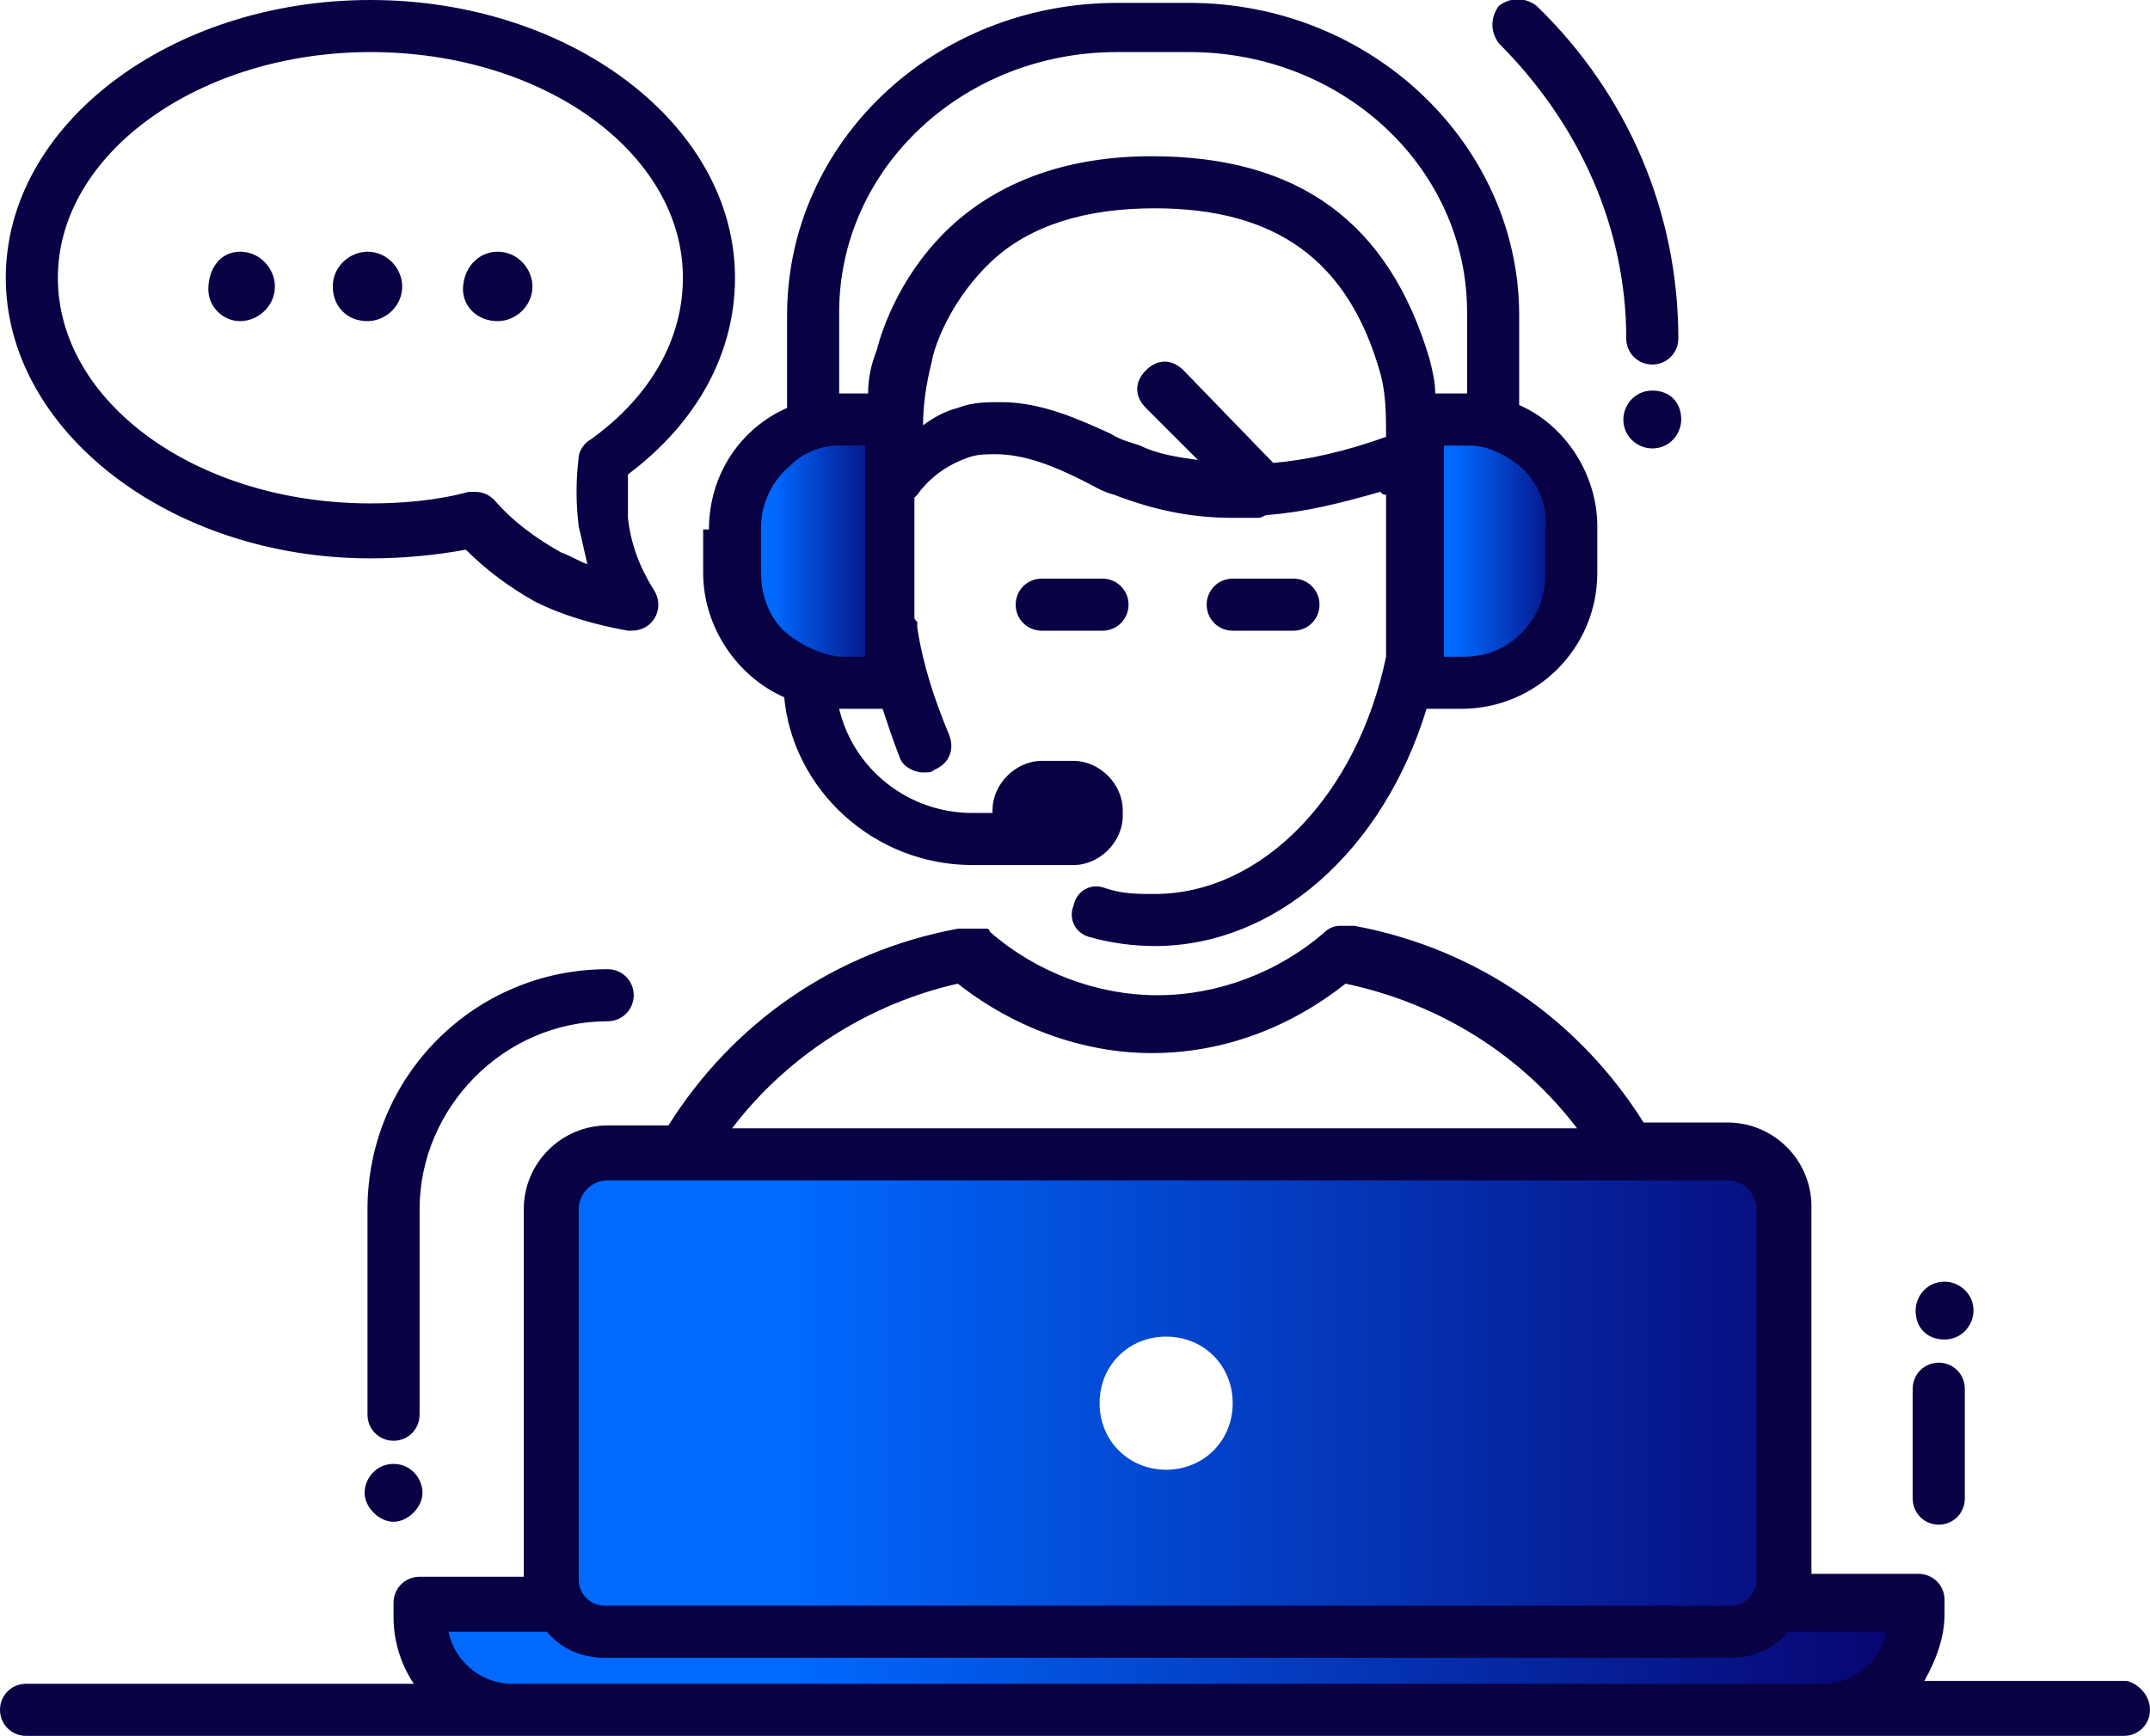 <?xml version="1.0" encoding="utf-8"?>
<!-- Generator: Adobe Illustrator 22.1.0, SVG Export Plug-In . SVG Version: 6.00 Build 0)  -->
<svg version="1.1" id="Layer_1" xmlns="http://www.w3.org/2000/svg" xmlns:xlink="http://www.w3.org/1999/xlink" x="0px" y="0px"
	 viewBox="0 0 74.3 60" style="enable-background:new 0 0 74.3 60;" xml:space="preserve">
<style type="text/css">
	.st0{fill:url(#SVGID_1_);}
	.st1{fill:url(#SVGID_2_);}
	.st2{fill:url(#SVGID_3_);}
	.st3{fill:#080245;}
</style>
<g>
	<g>
		
			<linearGradient id="SVGID_1_" gradientUnits="userSpaceOnUse" x1="48.942" y1="43.048" x2="54.381" y2="43.048" gradientTransform="matrix(1 0 0 -1 0 62)">
			<stop  offset="0.25" style="stop-color:#0069FF"/>
			<stop  offset="1" style="stop-color:#08026E"/>
		</linearGradient>
		<path class="st0" d="M54.4,19.8v-1.6c0-2.1-1.7-3.8-3.8-3.8h-1.7v9.1h1.7C52.7,23.6,54.4,21.9,54.4,19.8z"/>
		
			<linearGradient id="SVGID_2_" gradientUnits="userSpaceOnUse" x1="25.378" y1="42.95" x2="30.816" y2="42.95" gradientTransform="matrix(1 0 0 -1 0 62)">
			<stop  offset="0.25" style="stop-color:#0069FF"/>
			<stop  offset="1" style="stop-color:#08026E"/>
		</linearGradient>
		<path class="st1" d="M29.1,23.6h1.7v-9.1h-1.7c-2.1,0-3.8,1.7-3.8,3.8v1.6C25.4,21.9,27.1,23.6,29.1,23.6z"/>
		
			<linearGradient id="SVGID_3_" gradientUnits="userSpaceOnUse" x1="14.501" y1="12.5" x2="66.163" y2="12.5" gradientTransform="matrix(1 0 0 -1 0 62)">
			<stop  offset="0.25" style="stop-color:#0069FF"/>
			<stop  offset="1" style="stop-color:#08026E"/>
		</linearGradient>
		<path class="st2" d="M61.3,55.5c0.2-0.3,0.3-0.6,0.3-0.9V41.8c0-1.1-0.9-1.9-1.9-1.9H21c-1.1,0-1.9,0.9-1.9,1.9v12.7
			c0,0.3,0.1,0.7,0.3,0.9c-2.8,0-4.8,0-4.8,0v0.5c0,1.8,1.4,3.2,3.2,3.2H63c1.8,0,3.2-1.4,3.2-3.2v-0.5
			C66.2,55.5,64.2,55.5,61.3,55.5z M40.3,50.8c-1.3,0-2.3-1-2.3-2.3s1-2.3,2.3-2.3s2.3,1,2.3,2.3S41.6,50.8,40.3,50.8z"/>
	</g>
	<path class="st3" d="M38.1,20c0.5,0,0.9,0.4,0.9,0.9s-0.4,0.9-0.9,0.9H36c-0.5,0-0.9-0.4-0.9-0.9S35.5,20,36,20H38.1z M44.7,21.8
		c0.5,0,0.9-0.4,0.9-0.9S45.2,20,44.7,20h-2.1c-0.5,0-0.9,0.4-0.9,0.9s0.4,0.9,0.9,0.9H44.7z M74.3,59.1c0,0.5-0.4,0.9-0.9,0.9H63
		H17.7H0.9C0.4,60,0,59.6,0,59.1s0.4-0.9,0.9-0.9h13.4c-0.4-0.6-0.7-1.4-0.7-2.3v-0.5c0-0.5,0.4-0.9,0.9-0.9h3.6V41.8
		c0-1.6,1.3-2.9,2.9-2.9h2.1c2.2-3.5,5.7-6,10-6.8h0.2c0,0,0,0,0.1,0h0.1h0.1c0,0,0,0,0.1,0h0.1c0,0,0,0,0.1,0H34c0,0,0,0,0.1,0
		c0,0,0.1,0,0.1,0.1l0,0c1.6,1.4,3.7,2.2,5.8,2.2s4.2-0.8,5.8-2.2c0.1-0.1,0.3-0.2,0.5-0.2c0.1,0,0.1,0,0.2,0c0.1,0,0.2,0,0.2,0l0,0
		c0,0,0,0,0.1,0c4.3,0.8,7.8,3.3,10,6.8h2.9c1.6,0,2.9,1.3,2.9,2.9v12.7h3.7c0.5,0,0.9,0.4,0.9,0.9v0.5c0,0.8-0.3,1.6-0.7,2.3h7
		C73.9,58.2,74.3,58.6,74.3,59.1z M25.3,39h29.2c-1.9-2.5-4.7-4.3-8-5c-1.9,1.5-4.2,2.4-6.7,2.4c-2.4,0-4.8-0.9-6.7-2.4
		C30,34.7,27.2,36.5,25.3,39z M20,54.6c0,0.5,0.4,0.9,0.9,0.9h38.9c0.5,0,0.9-0.4,0.9-0.9V41.8c0-0.6-0.5-1-1-1h-1.9h-2h-3.4h-1.8
		H29.9h-1.8h-3.9h-2H21c-0.6,0-1,0.5-1,1V54.6z M65.2,56.4h-3.4c-0.5,0.6-1.2,0.9-2,0.9H20.9c-0.8,0-1.5-0.3-2-0.9h-3.4
		c0.2,1,1.1,1.8,2.2,1.8H63C64.1,58.2,65,57.4,65.2,56.4z M24.5,18.3c0-1.9,1.1-3.5,2.7-4.2v-3.2c0-6,5.1-10.8,11.4-10.8h2.5
		c6.3,0,11.4,4.9,11.4,10.8V14c1.6,0.7,2.7,2.4,2.7,4.2v1.6c0,2.6-2.1,4.7-4.7,4.7h-1.2c-1.5,4.9-5.2,8.2-9.4,8.2
		c-0.7,0-1.5-0.1-2.2-0.3c-0.5-0.1-0.8-0.6-0.6-1.1c0.1-0.5,0.6-0.8,1.1-0.6c0.6,0.2,1.1,0.2,1.7,0.2c3.7,0,7-3.4,8-8.2v-5.6
		c-0.1,0-0.1,0-0.2-0.1c-1.4,0.4-2.6,0.7-3.9,0.8c-0.1,0-0.2,0.1-0.3,0.1s-0.1,0-0.2,0c-0.2,0-0.5,0-0.7,0c-1.5,0-2.8-0.3-4.1-0.8
		c-0.4-0.1-0.7-0.3-1.1-0.5c-1-0.5-2-0.9-3-0.9c-0.3,0-0.6,0-0.9,0.1c-0.6,0.2-1.3,0.6-1.8,1.3l-0.1,0.1v4.1c0,0.1,0,0.1,0.1,0.2
		v0.1c0,0,0,0,0,0.1l0,0l0,0c0.2,1.3,0.6,2.5,1.1,3.7c0.2,0.5,0,1-0.5,1.2c-0.1,0.1-0.2,0.1-0.4,0.1c-0.3,0-0.7-0.2-0.8-0.5
		c-0.2-0.5-0.4-1.1-0.6-1.7H29c0.5,2.1,2.4,3.6,4.6,3.6h0.7V28c0-0.9,0.8-1.7,1.7-1.7h1.1c0.9,0,1.7,0.8,1.7,1.7v0.2
		c0,0.9-0.8,1.7-1.7,1.7h-1H36h-2.4c-3.4,0-6.2-2.6-6.5-5.8c-1.6-0.7-2.8-2.4-2.8-4.3v-1.5H24.5z M47.9,15.1c0-0.7,0-1.5-0.2-2.2
		c-1.1-3.9-3.6-5.7-7.8-5.7c-2.4,0-4.3,0.6-5.6,1.8c-1.4,1.3-2,2.9-2.1,3.5c-0.2,0.8-0.3,1.5-0.3,2.2c0.4-0.3,0.8-0.5,1.2-0.6
		c0.5-0.2,1-0.2,1.5-0.2c1.4,0,2.7,0.6,3.8,1.1c0.3,0.2,0.7,0.3,1,0.4c0.6,0.3,1.3,0.4,2,0.5l-1.8-1.8c-0.4-0.4-0.4-0.9,0-1.3
		c0.4-0.4,0.9-0.4,1.3,0L44,16C45.2,15.9,46.5,15.6,47.9,15.1L47.9,15.1z M52.5,16.1c-0.5-0.4-1.1-0.7-1.7-0.7h-0.1h-0.8v0.5v1.8
		v1.5v2.1v1.1v0.3l0,0h0.7c1.6,0,2.8-1.3,2.8-2.8v-1.6C53.5,17.4,53.1,16.6,52.5,16.1z M29,13.6h0.1H30c0-0.5,0.1-1,0.3-1.5
		c0.2-0.8,0.9-2.8,2.7-4.4c1.7-1.5,4-2.3,6.8-2.3c5.1,0,8.2,2.3,9.6,7c0.1,0.4,0.2,0.8,0.2,1.2h1h0.1v-2.8c0-5-4.3-9-9.6-9h-2.5
		c-5.3,0-9.6,4-9.6,9C29,10.8,29,13.6,29,13.6z M26.3,19.8c0,0.8,0.3,1.6,0.9,2.1c0.5,0.4,1.1,0.7,1.8,0.8h0.1h0.8V22v-6.1v-0.5
		h-0.8H29c-0.7,0-1.3,0.3-1.7,0.7c-0.6,0.5-1,1.3-1,2.1C26.3,18.2,26.3,19.8,26.3,19.8z M21,35.3c0.5,0,0.9-0.4,0.9-0.9
		s-0.4-0.9-0.9-0.9c-4.6,0-8.3,3.7-8.3,8.3v7.1c0,0.5,0.4,0.9,0.9,0.9s0.9-0.4,0.9-0.9v-7.1C14.5,38.3,17.4,35.3,21,35.3z M67,52.7
		c0.5,0,0.9-0.4,0.9-0.9V48c0-0.5-0.4-0.9-0.9-0.9s-0.9,0.4-0.9,0.9v3.8C66.1,52.3,66.5,52.7,67,52.7z M67.2,46.3c0.6,0,1-0.5,1-1
		c0-0.6-0.5-1-1-1c-0.6,0-1,0.5-1,1C66.2,45.9,66.6,46.3,67.2,46.3z M13.6,50.6c-0.6,0-1,0.5-1,1s0.5,1,1,1s1-0.5,1-1
		S14.2,50.6,13.6,50.6z M57.1,13.5c-0.6,0-1,0.5-1,1c0,0.6,0.5,1,1,1c0.6,0,1-0.5,1-1C58.1,13.9,57.7,13.5,57.1,13.5z M56.2,11.7
		c0,0.5,0.4,0.9,0.9,0.9s0.9-0.4,0.9-0.9c0-4.3-1.7-8.4-4.9-11.5c-0.4-0.3-0.9-0.3-1.3,0c-0.3,0.4-0.3,0.9,0,1.3
		C54.6,4.3,56.2,7.9,56.2,11.7z M0.2,9.6C0.2,4.3,5.9,0,12.8,0s12.6,4.3,12.6,9.6c0,2.6-1.3,5-3.7,6.8c0,0.5,0,1,0,1.5
		c0.1,0.9,0.4,1.7,0.9,2.5c0.2,0.3,0.2,0.7,0,1s-0.5,0.4-0.8,0.4h-0.1c-1.1-0.2-2.2-0.5-3.2-1c-0.9-0.5-1.7-1.1-2.4-1.8
		c-1.1,0.2-2.2,0.3-3.3,0.3C5.9,19.3,0.2,14.9,0.2,9.6z M2,9.6c0,4.3,4.8,7.8,10.8,7.8c1.1,0,2.3-0.1,3.4-0.4c0.1,0,0.1,0,0.2,0
		c0.3,0,0.5,0.1,0.7,0.3c0.6,0.7,1.4,1.3,2.3,1.8c0.3,0.1,0.6,0.3,0.9,0.4c-0.1-0.4-0.2-0.9-0.3-1.3c-0.1-0.8-0.1-1.6,0-2.4
		c0-0.2,0.2-0.5,0.4-0.6c2.1-1.5,3.2-3.5,3.2-5.6c0-4.3-4.8-7.8-10.8-7.8C6.9,1.8,2,5.3,2,9.6z M17.2,11.1c0.6,0,1.2-0.5,1.2-1.2
		c0-0.6-0.5-1.2-1.2-1.2S16,9.3,16,10C16,10.6,16.5,11.1,17.2,11.1z M12.7,11.1c0.6,0,1.2-0.5,1.2-1.2c0-0.6-0.5-1.2-1.2-1.2
		c-0.6,0-1.2,0.5-1.2,1.2S12,11.1,12.7,11.1z M8.3,11.1c0.6,0,1.2-0.5,1.2-1.2c0-0.6-0.5-1.2-1.2-1.2S7.2,9.3,7.2,10
		C7.2,10.6,7.7,11.1,8.3,11.1z"/>
</g>
</svg>
